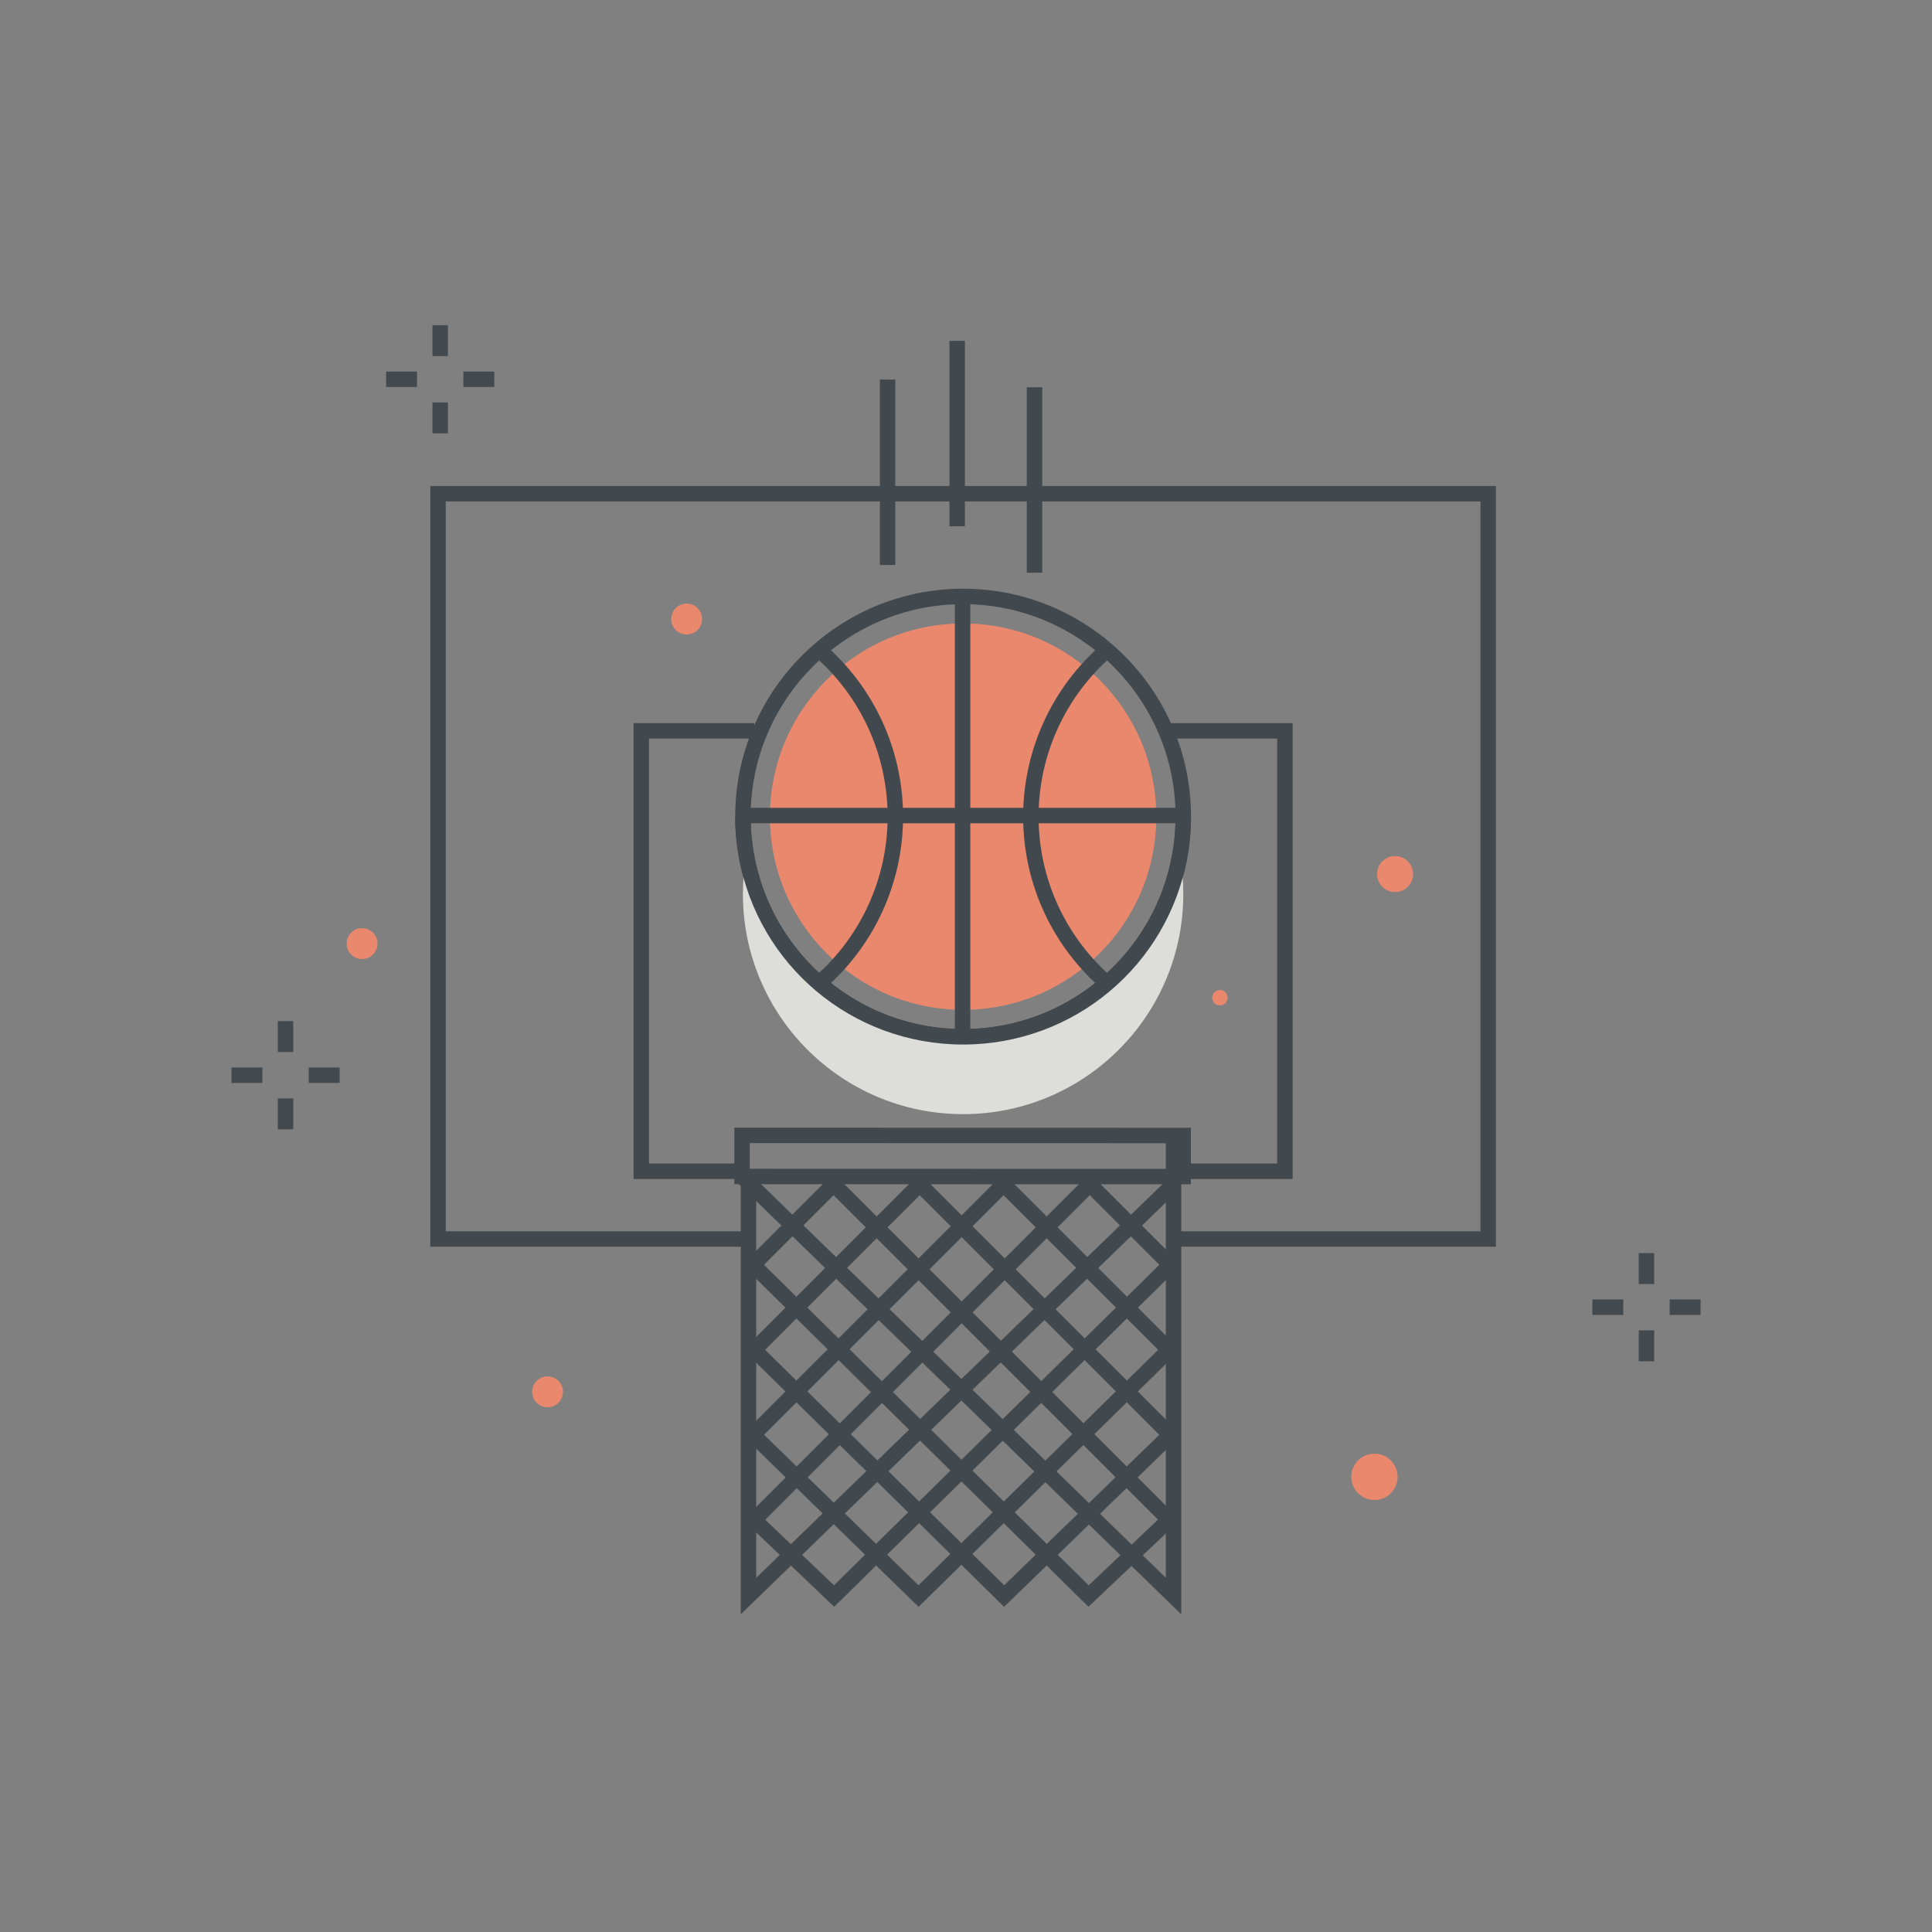 <svg xmlns="http://www.w3.org/2000/svg" width="250" height="250" viewBox="0 0 250 250">
  <rect x="0" y="0" width="250" height="250" fill="#808080" stroke="none"/>
  <g fill="none" fill-rule="evenodd">
    <path fill="#42494E" d="M96.488 152.522C96.51 152.44 96.536 152.36 96.568 152.281 96.573 152.267 96.576 152.251 96.582 152.237L96.022 152.237 96.022 150.561 83.981 150.561 83.981 95.574 97.604 95.574 97.604 93.574 81.981 93.574 81.981 152.561 96.475 152.561C96.478 152.547 96.484 152.535 96.488 152.522M151.104 93.574L151.104 95.574 165.27 95.574 165.27 150.561 153.1 150.561 153.1 152.249 151.558 152.249C151.615 152.35 151.666 152.453 151.705 152.561L167.27 152.561 167.27 93.574 151.104 93.574"/>
    <path fill="#E9886C" d="M149.625,105.67 C149.625,91.863 138.432,80.67 124.625,80.67 C110.818,80.67 99.625,91.863 99.625,105.67 C99.625,119.477 110.818,130.67 124.625,130.67 C138.432,130.67 149.625,119.477 149.625,105.67"/>
    <polyline fill="#42494E" points="193.571 161.328 152.021 161.328 152.021 159.328 191.571 159.328 191.571 64.889 57.68 64.889 57.68 159.328 96.021 159.328 96.021 161.328 55.68 161.328 55.68 62.889 193.571 62.889 193.571 161.328"/>
    <path fill="#42494E" d="M124.625,78.177 C109.465,78.177 97.132,90.51 97.132,105.67 C97.132,120.83 109.465,133.163 124.625,133.163 C139.785,133.163 152.118,120.83 152.118,105.67 C152.118,90.51 139.785,78.177 124.625,78.177 Z M124.625,135.163 C108.362,135.163 95.132,121.933 95.132,105.67 C95.132,89.407 108.362,76.177 124.625,76.177 C140.888,76.177 154.118,89.407 154.118,105.67 C154.118,121.933 140.888,135.163 124.625,135.163 Z"/>
    <path fill="#42494E" d="M106.692 127.948L105.382 126.438C111.404 121.208 114.858 113.639 114.858 105.67 114.858 97.683 111.391 90.102 105.345 84.87L106.653 83.358C113.139 88.969 116.858 97.102 116.858 105.67 116.858 114.218 113.153 122.339 106.692 127.948M142.873 128.218C136.212 122.596 132.393 114.378 132.393 105.67 132.393 97.099 136.114 88.964 142.603 83.352L143.911 84.865C137.862 90.097 134.393 97.68 134.393 105.67 134.393 113.787 137.953 121.448 144.162 126.688L142.873 128.218"/>
    <path fill="#FFFFFE" d="M124.557,77.039 L124.557,134.026"/>
    <polygon fill="#42494E" points="123.557 134.026 125.557 134.026 125.557 77.039 123.557 77.039"/>
    <path fill="#42494E" d="M97.022,151.236 L152.1,151.25 L152.1,147.932 L97.022,147.919 L97.022,151.236 Z M154.1,153.25 L95.022,153.236 L95.022,145.919 L154.1,145.932 L154.1,153.25 Z"/>
    <path fill="#FFFFFE" d="M153.05,105.533 L96.063,105.533"/>
    <polygon fill="#42494E" points="96.063 106.533 153.05 106.533 153.05 104.533 96.063 104.533"/>
    <polyline fill="#42494E" points="152.854 208.894 95.325 152.953 96.72 151.52 150.854 204.159 150.854 146.932 152.854 146.932 152.854 208.894"/>
    <polyline fill="#42494E" points="150.917 197.714 106.147 152.943 107.562 151.529 152.331 196.3 150.917 197.714"/>
    <polyline fill="#42494E" points="151.032 186.682 117.294 152.943 118.708 151.529 152.446 185.268 151.032 186.682"/>
    <polyline fill="#42494E" points="150.917 175.714 128.147 152.943 129.562 151.529 152.331 174.3 150.917 175.714"/>
    <polyline fill="#42494E" points="151.032 164.682 139.294 152.943 140.708 151.529 152.446 163.268 151.032 164.682"/>
    <polyline fill="#42494E" points="95.854 208.888 95.854 152.11 97.854 152.11 97.854 204.165 151.013 152.664 152.405 154.1 95.854 208.888"/>
    <polyline fill="#42494E" points="107.944 207.919 96.749 197.25 98.128 195.803 107.921 205.134 150.893 162.804 152.297 164.229 107.944 207.919"/>
    <polyline fill="#42494E" points="118.862 207.925 96.166 185.815 97.562 184.384 118.856 205.128 150.819 173.729 152.222 175.157 118.862 207.925"/>
    <polyline fill="#42494E" points="129.927 207.925 96.736 175.239 98.141 173.813 129.938 205.128 150.689 185.008 152.082 186.443 129.927 207.925"/>
    <polyline fill="#42494E" points="140.845 207.917 96.162 163.811 97.566 162.388 140.874 205.136 151.125 195.426 152.5 196.877 140.845 207.917"/>
    <polyline fill="#42494E" points="97.708 197.965 96.294 196.551 141.315 151.529 142.729 152.943 97.708 197.965"/>
    <polyline fill="#42494E" points="98.135 186.391 96.721 184.977 130.168 151.529 131.582 152.943 98.135 186.391"/>
    <polyline fill="#42494E" points="97.708 175.965 96.294 174.551 119.315 151.529 120.729 152.943 97.708 175.965"/>
    <polyline fill="#42494E" points="98.135 164.391 96.721 162.977 108.168 151.529 109.582 152.943 98.135 164.391"/>
    <path fill="#DDDED9" d="M124.625,134.163 C110.597,134.163 98.945,124.022 96.579,110.673 C96.291,112.298 96.132,113.968 96.132,115.676 C96.132,131.412 108.889,144.169 124.625,144.169 C140.362,144.169 153.119,131.412 153.119,115.676 C153.119,113.968 152.96,112.298 152.672,110.673 C150.306,124.022 138.654,134.163 124.625,134.163"/>
    <path fill="#42494E" d="M95.594 110.847C95.287 109.113 95.132 107.372 95.132 105.67L97.132 105.67C97.132 107.255 97.277 108.88 97.562 110.499L95.594 110.847M153.656 110.848L151.688 110.498C151.974 108.886 152.118 107.261 152.118 105.67L154.118 105.67C154.118 107.378 153.963 109.119 153.656 110.848"/>
    <path fill="#42494E" d="M124.625,135.163 C110.301,135.163 98.091,124.936 95.594,110.848 L97.562,110.498 C99.891,123.631 111.271,133.163 124.625,133.163 C137.979,133.163 149.359,123.631 151.688,110.498 L153.656,110.848 C151.159,124.936 138.949,135.163 124.625,135.163"/>
    <polygon fill="#42494E" points="113.854 73.11 115.854 73.11 115.854 49.11 113.854 49.11"/>
    <polygon fill="#42494E" points="122.859 68.107 124.859 68.107 124.859 44.107 122.859 44.107"/>
    <polygon fill="#42494E" points="132.865 74.11 134.865 74.11 134.865 50.11 132.865 50.11"/>
    <polygon fill="#434A4F" points="212.053 166.151 214.053 166.151 214.053 162.151 212.053 162.151"/>
    <polygon fill="#434A4F" points="212.053 176.151 214.053 176.151 214.053 172.151 212.053 172.151"/>
    <polygon fill="#434A4F" points="216.053 170.151 220.053 170.151 220.053 168.151 216.053 168.151"/>
    <polygon fill="#434A4F" points="206.053 170.151 210.053 170.151 210.053 168.151 206.053 168.151"/>
    <polygon fill="#434A4F" points="55.959 46.079 57.959 46.079 57.959 42.079 55.959 42.079"/>
    <polygon fill="#434A4F" points="55.959 56.079 57.959 56.079 57.959 52.079 55.959 52.079"/>
    <polygon fill="#434A4F" points="59.959 50.079 63.959 50.079 63.959 48.079 59.959 48.079"/>
    <polygon fill="#434A4F" points="49.959 50.079 53.959 50.079 53.959 48.079 49.959 48.079"/>
    <polygon fill="#434A4F" points="35.947 136.134 37.947 136.134 37.947 132.134 35.947 132.134"/>
    <polygon fill="#434A4F" points="35.947 146.134 37.947 146.134 37.947 142.134 35.947 142.134"/>
    <polygon fill="#434A4F" points="39.947 140.134 43.947 140.134 43.947 138.134 39.947 138.134"/>
    <polygon fill="#434A4F" points="29.947 140.134 33.947 140.134 33.947 138.134 29.947 138.134"/>
    <path fill="#E9886C" d="M178.188 113.103C178.188 114.392 179.232 115.437 180.521 115.437 181.81 115.437 182.854 114.392 182.854 113.103 182.854 111.815 181.81 110.77 180.521 110.77 179.232 110.77 178.188 111.815 178.188 113.103M156.854 129.103C156.854 129.656 157.302 130.103 157.854 130.103 158.407 130.103 158.854 129.656 158.854 129.103 158.854 128.551 158.407 128.103 157.854 128.103 157.302 128.103 156.854 128.551 156.854 129.103M180.854 191.103C180.854 192.76 179.511 194.103 177.854 194.103 176.197 194.103 174.854 192.76 174.854 191.103 174.854 189.447 176.197 188.103 177.854 188.103 179.511 188.103 180.854 189.447 180.854 191.103M72.854 180.103C72.854 178.999 71.959 178.103 70.854 178.103 69.75 178.103 68.854 178.999 68.854 180.103 68.854 181.208 69.75 182.103 70.854 182.103 71.959 182.103 72.854 181.208 72.854 180.103M44.854 122.103C44.854 120.999 45.75 120.103 46.854 120.103 47.959 120.103 48.854 120.999 48.854 122.103 48.854 123.208 47.959 124.103 46.854 124.103 45.75 124.103 44.854 123.208 44.854 122.103M68.854 102.103C68.854 100.999 68.854 100.103 68.854 100.103 68.854 100.103 68.854 100.999 68.854 102.103 68.854 103.208 68.854 104.103 68.854 104.103 68.854 104.103 68.854 103.208 68.854 102.103M86.854 80.103C86.854 78.999 87.75 78.104 88.854 78.104 89.959 78.104 90.854 78.999 90.854 80.103 90.854 81.208 89.959 82.104 88.854 82.104 87.75 82.104 86.854 81.208 86.854 80.103"/>
  </g>
</svg>
